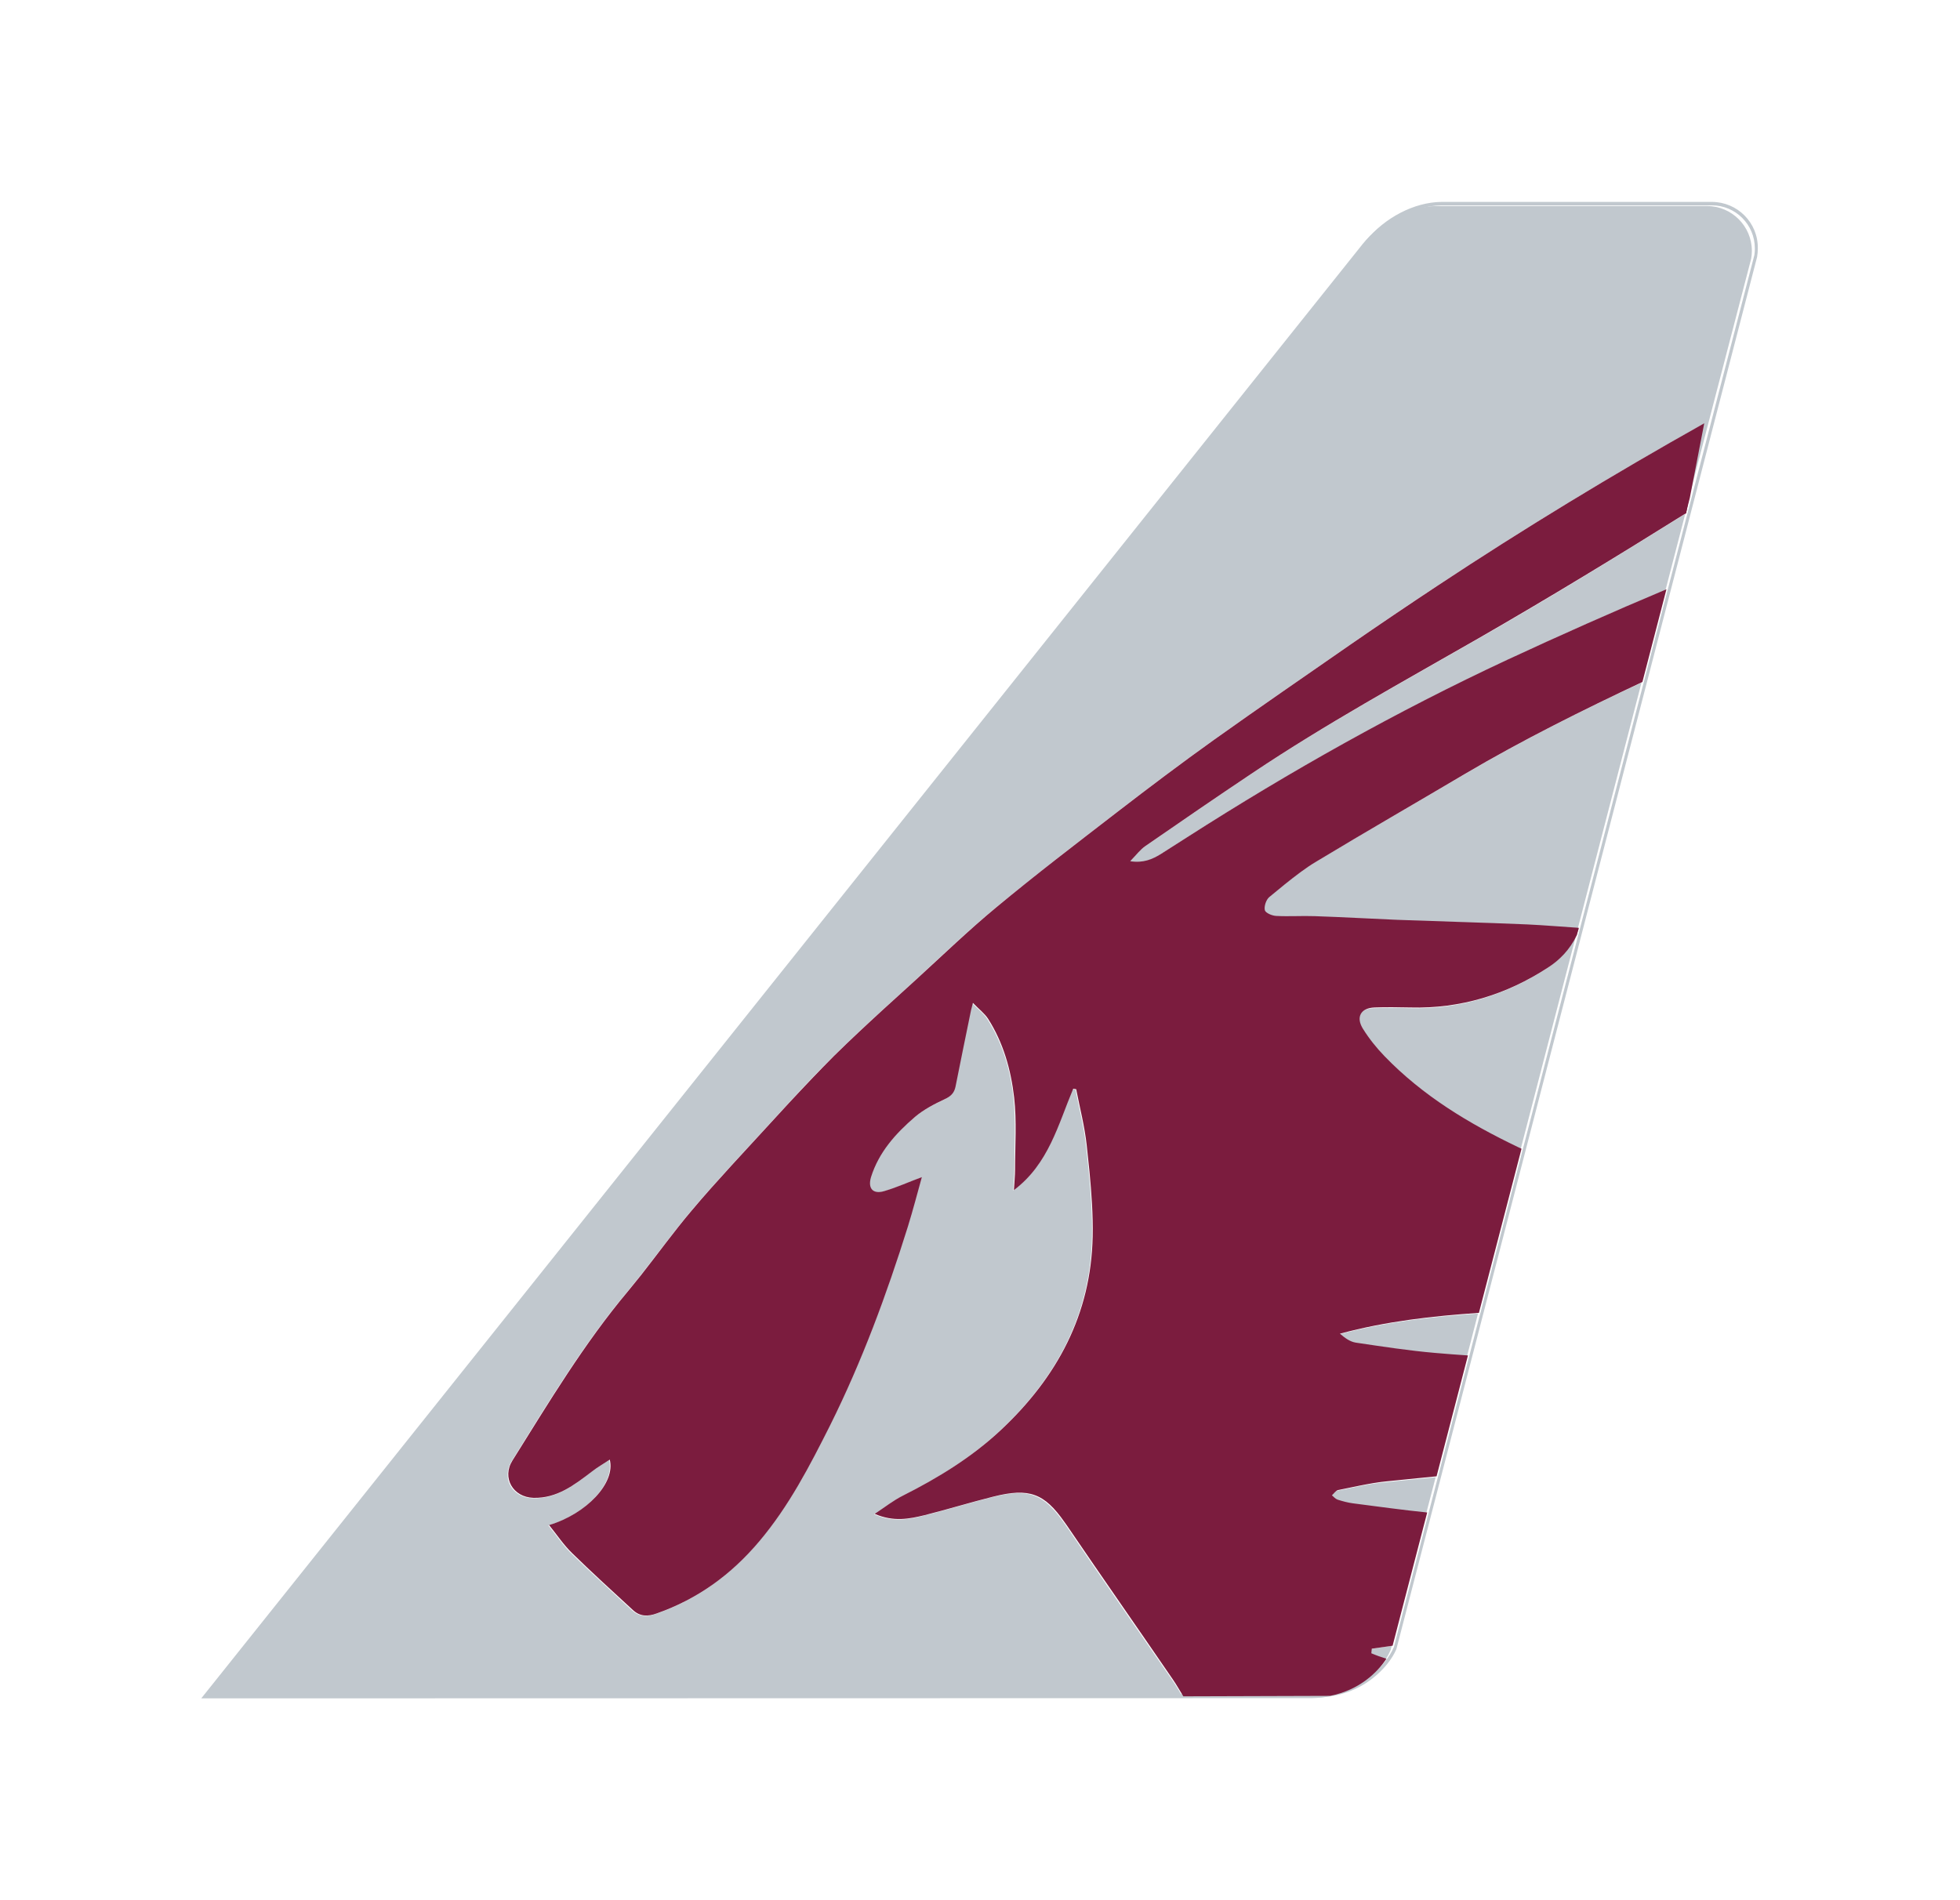 <?xml version="1.0" encoding="utf-8"?>
<!-- Generator: Adobe Illustrator 24.0.3, SVG Export Plug-In . SVG Version: 6.00 Build 0)  -->
<svg version="1.1" id="Layer_1" xmlns="http://www.w3.org/2000/svg" xmlns:xlink="http://www.w3.org/1999/xlink" x="0px" y="0px"
	 viewBox="0 0 856 830" style="enable-background:new 0 0 856 830;" xml:space="preserve">
<style type="text/css">
	.st0{fill:#C1C8CE;}
	.st1{fill:#7B1C3E;}
</style>
<title>QATARAIRWAYS</title>
<g id="QATARAIRWAYS">
	<g id="Mask-Raw" transform="translate(88, 88)">
		<path id="BG" class="st0" d="M659.6,0.2h-118c-12.1,0.1-24.9,7-32.9,16.8l-4.5,5.7l-95.4,119.4L0.4,653.6l486.1-0.1l0.6,0
			c9.6-0.2,17.8-3.2,24.3-8.3c4.9-3.8,8.6-8.5,10.4-12.7l0.1-0.3l157.5-608l0-0.1c0.2-1.2,0.3-2.3,0.3-3.5
			C679.9,9.3,670.8,0.2,659.6,0.2z M541.6,1.7h118c10.4,0,18.8,8.4,18.8,18.8V21c0,0.8-0.1,1.6-0.2,2.4l-0.1,0.4L520.7,631.7l0-0.1
			c-1.7,4-5.3,8.7-10.1,12.4c-6.3,4.9-14.1,7.8-23.4,8l-0.6,0l-483,0.1L468.8,69.3l36.5-45.7l4.2-5.3l0.3-0.4
			C517.5,8.5,529.9,1.9,541.6,1.7z"/>
		<g>
			<path class="st0" d="M587.6,335c-18.2,11.8-38.2,18-60.1,17.4c-5.2-0.2-10.4-0.2-15.6,0c-6,0.2-8.3,4.2-5,9.4
				c2.7,4.2,6,8.2,9.4,11.9c16.6,17.4,36.7,29.4,58.3,39.7c0.5,0.2,1,0.5,1.5,0.7l24.2-93.4C597.2,327.1,592.6,331.7,587.6,335z"/>
			<path class="st0" d="M504.8,561.4l-8.8,1.8c-1,0.2-1.8,1.5-2.7,2.3c0.8,0.6,1.6,1.6,2.5,1.9c2.2,0.7,4.4,1.3,6.7,1.6
				c10.8,1.4,21.5,2.9,32.4,4l4.1-15.7c-7,0.7-13.9,1.3-20.9,2.1C513.6,559.7,509.2,560.5,504.8,561.4z"/>
			<path class="st0" d="M510.6,634.4c2.2,1,4.4,1.8,6.6,2.4c0.9-1.4,1.6-2.8,2.1-3.9l0.5-1.9l-9.1,1.3L510.6,634.4z"/>
			<path class="st0" d="M503.7,498.8c11.5,1.7,23.1,3.5,34.7,4.5c4.8,0.4,9.5,0.8,14.3,1.1l4.8-18.6c-20.4,1.4-40.7,3.7-60.7,9.1
				C499,496.8,501.2,498.4,503.7,498.8z"/>
			<path class="st0" d="M458.7,249.9c-15.7,10.5-31.3,21.2-46.9,32c-2.2,1.5-3.9,3.9-6.6,6.6c5.8,0.9,9.7-0.9,13.3-3.1l11.6-7.4
				c45-28.7,91.4-54.8,139.8-77.5c23-10.8,46.1-21,69.5-30.8l8.6-33.2c-30,18.7-60.1,37.2-90.7,54.7
				C524,210.3,490.5,228.6,458.7,249.9z"/>
			<path class="st0" d="M486.6,288.5c-4.9,3-9.5,6.5-14,10.1l-6.7,5.5c-1.4,1.1-2.3,4-1.9,5.7c0.3,1.2,3.2,2.4,4.9,2.5
				c5.6,0.3,11.2-0.1,16.9,0.1c12,0.4,23.9,1.2,35.9,1.6c18.9,0.7,37.8,1.2,56.7,2c3.8,0.2,7.5,0.4,11.4,0.7l11.3,0.8l27.8-107.3
				c-26.3,12.3-52.3,25.3-77.4,40.1C529.9,263.1,508.1,275.5,486.6,288.5z"/>
			<path class="st1" d="M601.5,317.6l-0.5,0l-0.8,3.1C600.7,319.7,601.1,318.7,601.5,317.6z"/>
			<path class="st1" d="M648.4,136.2l1.2-6.4l-1.7,6.7C648.1,136.4,648.3,136.3,648.4,136.2z"/>
			<g>
				<path class="st0" d="M677.1,21.6c0-10.8-8.8-19.6-19.6-19.6h-118c-12.6,0.1-25,7.5-32.3,16.5c-1.6,2-170.7,213.8-507.3,635.4
					l484.6-0.1l0.6,0c2.7-0.1,5.2-0.3,7.5-0.8l-64.1,0.2c-1.6-2.7-3-5.1-4.6-7.4c-15.4-22.4-31-44.7-46.3-67.3l-1-1.4
					c-8.9-12.6-15.5-15.1-31.2-11.1c-10,2.5-19.9,5.6-30,8.1c-6.6,1.7-13.4,3-21.7-0.6c4.7-3,8.2-5.9,12.2-7.9
					c15.6-7.8,30.2-16.8,43-28.8c24.4-22.9,39.3-50.4,40-84.4c0.2-9.5-0.5-19-1.4-28.5l-1.2-11.4c-0.9-8.2-3-16.3-4.6-24.5l-1.3-0.2
					c-6.6,15.6-10.7,32.7-25.9,44.3c0.2-3.6,0.5-6.2,0.5-8.8c0-10.6,0.7-21.3-0.4-31.7c-1.3-12.1-4.7-23.9-11.4-34.4
					c-1.5-2.4-3.9-4.2-6.6-6.9c-0.4,1.6-0.6,2.4-0.8,3.1l-3.5,17.1l-3.3,16.4c-0.6,2.9-2.2,4.2-4.8,5.5c-4.5,2.1-9.1,4.5-12.9,7.7
					c-8.4,7.1-15.8,15.3-19.2,26.3c-1.5,5,0.8,7.6,5.8,6.1c5.5-1.6,10.7-3.9,16.4-6.1c-2,7.2-3.9,14.5-6.1,21.6
					c-9.2,29.8-20,59-34,86.9c-8.8,17.7-17.9,35.3-30.9,50.6c-12.3,14.6-26.9,25.2-44.8,31.5c-3.9,1.4-7.3,1.3-10.4-1.5
					c-8.9-8.3-17.9-16.4-26.6-24.9c-3.7-3.6-6.5-8-10-12.2c16.4-4.9,29.1-18.4,26.5-28.6c-2.8,1.9-5.5,3.4-7.9,5.3
					c-7.6,5.9-15.2,11.7-25.5,11.4c-8.9-0.3-13.8-8.7-9.1-16.3c15.8-25.3,31.2-51,50.5-74l5.6-6.9c7.4-9.4,14.4-19,22.1-28.2
					c5.6-6.7,11.5-13.2,17.4-19.7l24.9-27.1c6.5-7.1,13.1-14.1,20-20.9c7-6.9,14.1-13.6,21.4-20.2l14.5-13.2
					c11.6-10.7,23-21.6,35.2-31.7c17.2-14.2,34.8-27.7,52.4-41.3c14-10.8,28.2-21.5,42.6-31.8c9.8-7,19.7-13.9,29.6-20.8l29.7-20.6
					c12.6-8.7,25.2-17.3,38-25.7c37.9-25.1,76.7-48.6,116.4-70.8l-6.3,32.6L676.8,25C677,23.9,677.1,22.7,677.1,21.6z"/>
				<path class="st1" d="M539.6,168c-12.7,8.4-25.4,17-38,25.7l-29.7,20.6c-9.9,6.9-19.8,13.8-29.6,20.8
					c-14.4,10.3-28.6,21-42.6,31.8c-17.6,13.6-35.3,27.1-52.4,41.3c-12.1,10-23.5,21-35.2,31.7L297.7,353
					c-7.2,6.6-14.4,13.3-21.4,20.2c-6.8,6.8-13.4,13.8-20,20.9l-24.9,27.1c-5.9,6.5-11.8,13-17.4,19.7c-7.7,9.1-14.7,18.8-22.1,28.2
					l-5.6,6.9c-19.3,23-34.6,48.6-50.5,74c-4.7,7.5,0.2,16,9.1,16.3c10.3,0.3,17.9-5.6,25.5-11.4c2.4-1.9,5.1-3.4,7.9-5.3
					c2.6,10.2-10.2,23.7-26.5,28.6c3.4,4.2,6.3,8.6,10,12.2c8.7,8.5,17.7,16.7,26.6,24.9c3.1,2.9,6.6,2.9,10.4,1.5
					c17.9-6.3,32.5-16.9,44.8-31.5c13-15.4,22-32.9,30.9-50.6c13.9-27.9,24.7-57.1,34-86.9c2.2-7.1,4.1-14.4,6.1-21.6
					c-5.7,2.1-10.9,4.5-16.4,6.1c-4.9,1.5-7.3-1.1-5.8-6.1c3.4-10.9,10.8-19.1,19.2-26.3c3.8-3.2,8.4-5.6,12.9-7.7
					c2.6-1.2,4.2-2.6,4.8-5.5l3.3-16.4l3.5-17.1c0.2-0.7,0.4-1.5,0.8-3.1c2.7,2.8,5.1,4.6,6.6,6.9c6.7,10.5,10,22.3,11.4,34.4
					c1.2,10.5,0.4,21.1,0.4,31.7c0,2.6-0.3,5.2-0.5,8.8c15.2-11.5,19.3-28.6,25.9-44.3l1.3,0.2c1.6,8.2,3.7,16.2,4.6,24.5l1.2,11.4
					c0.9,9.5,1.6,19,1.4,28.5c-0.7,34-15.6,61.5-40,84.4c-12.8,12-27.5,21-43,28.8c-4,2-7.5,4.8-12.2,7.9c8.3,3.6,15.1,2.2,21.7,0.6
					c10-2.5,20-5.6,30-8.1c15.8-4,22.4-1.5,31.2,11.1l1,1.4c15.3,22.5,30.9,44.8,46.3,67.3c1.6,2.3,2.9,4.7,4.6,7.4l64.1-0.2
					c12.8-2.5,20.7-10.3,24.6-16.2c-2.2-0.7-4.5-1.5-6.6-2.4l0.2-2l9.1-1.3l15.1-58.2c-10.8-1.1-21.6-2.6-32.4-4
					c-2.3-0.3-4.5-0.9-6.7-1.6c-0.9-0.3-1.7-1.2-2.5-1.9c0.9-0.8,1.7-2.1,2.7-2.3l8.8-1.8c4.4-0.9,8.8-1.7,13.3-2.1
					c7-0.7,13.9-1.4,20.9-2.1l13.7-52.8c-4.8-0.3-9.5-0.7-14.3-1.1c-11.6-1-23.2-2.8-34.7-4.5c-2.5-0.4-4.7-2-6.9-3.9
					c20-5.4,40.3-7.7,60.7-9.1l18.6-71.7c-0.5-0.2-1-0.5-1.5-0.7c-21.5-10.3-41.6-22.4-58.3-39.7c-3.5-3.6-6.7-7.6-9.4-11.9
					c-3.3-5.2-1-9.2,5-9.4c5.2-0.2,10.4-0.1,15.6,0c21.9,0.6,42-5.6,60.1-17.4c5-3.2,9.6-7.8,12.7-14.3l0.8-3.1l-11.3-0.8
					c-3.8-0.3-7.6-0.5-11.4-0.7c-18.9-0.8-37.8-1.3-56.7-2c-12-0.5-23.9-1.2-35.9-1.6c-5.6-0.2-11.2,0.2-16.9-0.1
					c-1.8-0.1-4.6-1.3-4.9-2.5c-0.4-1.6,0.5-4.5,1.9-5.7l6.7-5.5c4.5-3.6,9.1-7.2,14-10.1c21.5-13,43.3-25.5,64.9-38.3
					c25.1-14.8,51.1-27.7,77.4-40.1l10.5-40.5c-23.3,9.8-46.5,20.1-69.5,30.8c-48.4,22.6-94.8,48.7-139.8,77.5l-11.6,7.4
					c-3.6,2.2-7.5,4-13.3,3.1c2.7-2.8,4.4-5.1,6.6-6.6c15.6-10.8,31.2-21.5,46.9-32c31.8-21.3,65.4-39.7,98.5-58.7
					c30.6-17.6,60.8-36,90.7-54.7l1.7-6.7l6.3-32.6C616.4,119.3,577.5,142.9,539.6,168z"/>
			</g>
		</g>
	</g>
</g>
</svg>
